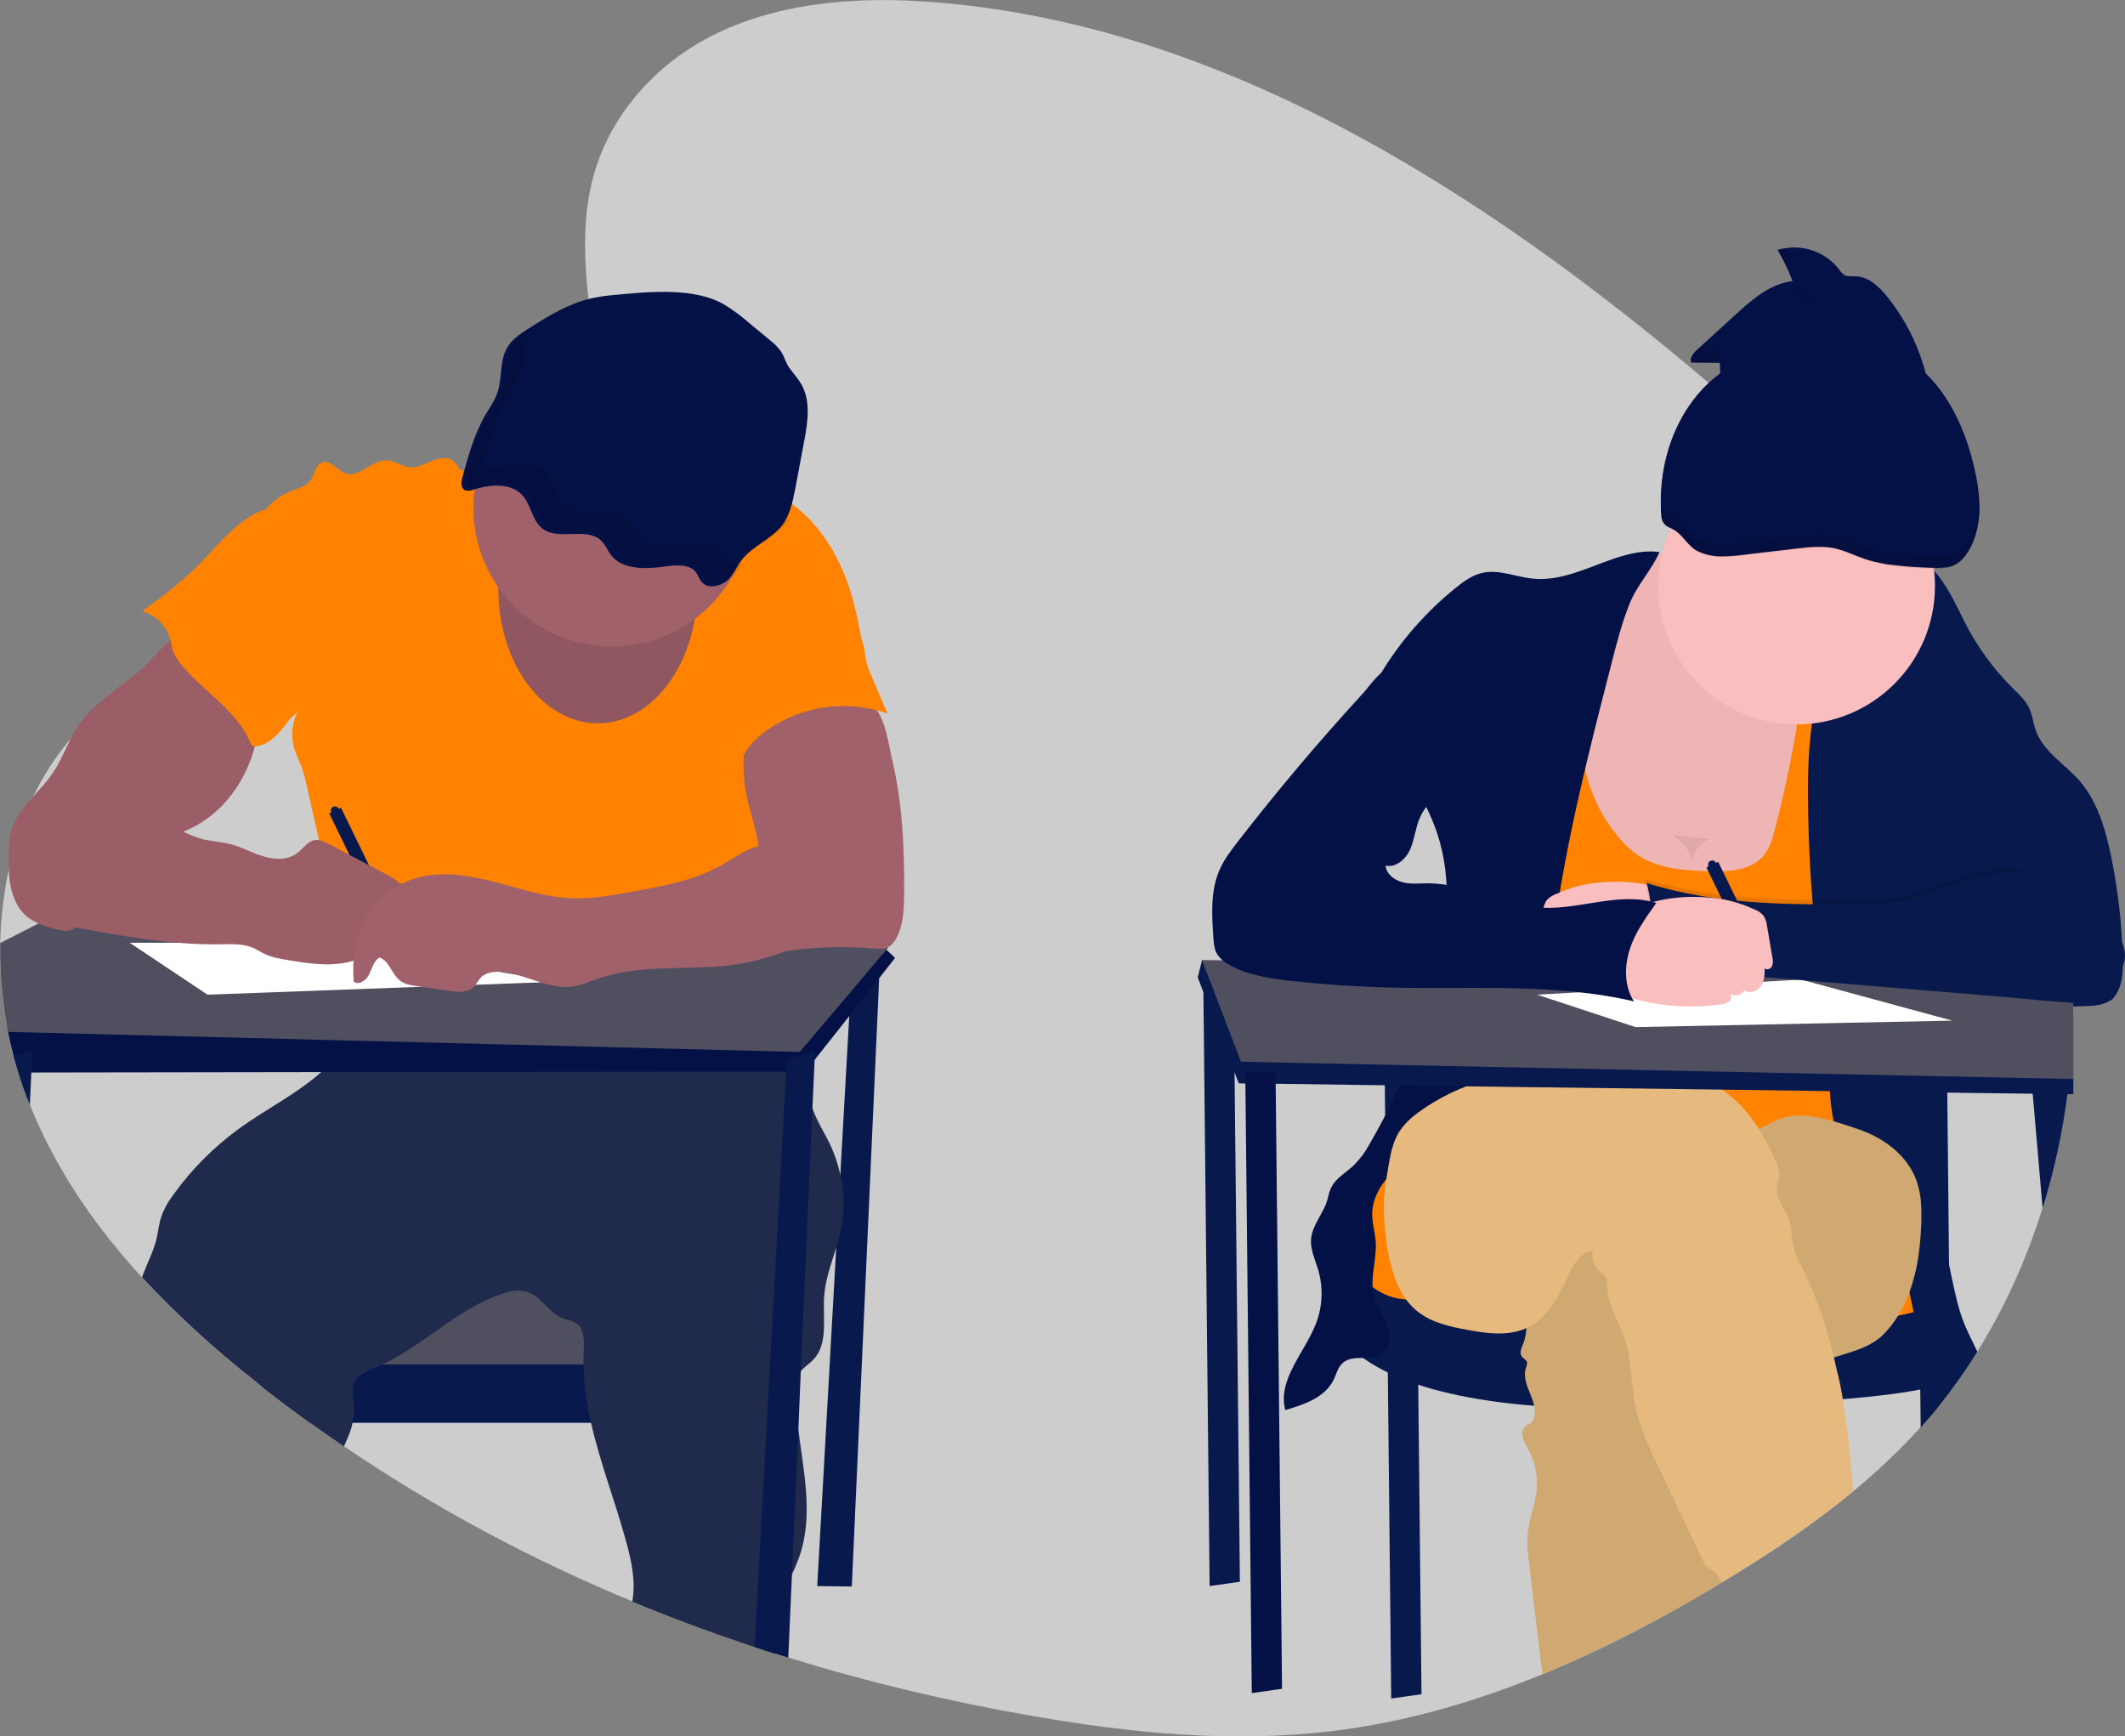 <?xml version="1.0" encoding="utf-8"?>
<!-- Generator: Adobe Illustrator 24.2.1, SVG Export Plug-In . SVG Version: 6.00 Build 0)  -->
<svg version="1.1" id="f7e01b52-fe13-4534-b7fc-d479bcd2a427"
	 xmlns="http://www.w3.org/2000/svg" xmlns:xlink="http://www.w3.org/1999/xlink" x="0px" y="0px" viewBox="0 0 982.9 803"
	 style="enable-background:new 0 0 982.9 803;" xml:space="preserve">
<rect x="0" y="0" width="982.9" height="803" fill="#808080" stroke="none"/>
<style type="text/css">
	.st0{opacity:0.8;fill:#E0E0E0;}
	.st1{fill:#08194D;}
	.st2{fill:#504F60;}
	.st3{fill:#1F2A4D;}
	.st4{fill:#FF8300;}
	.st5{fill:#041147;}
	.st6{fill:#A1616A;}
	.st7{opacity:0.1;enable-background:new    ;}
	.st8{opacity:4.000000e-02;enable-background:new    ;}
	.st9{fill:#FFFFFF;}
	.st10{opacity:0.1;}
	.st11{fill:#FBBEBE;}
	.st12{opacity:5.000000e-02;enable-background:new    ;}
	.st13{fill:#E6BA7E;}
	.st14{opacity:7.000000e-02;enable-background:new    ;}
</style>
<path class="st0" d="M959,465.5c0,0.6,0,1.2,0,1.8c-0.1,10.5-0.7,21-1.9,31.5c0,0.1,0,0.1,0,0.2c-0.1,0.9-0.2,1.7-0.3,2.6
	c-0.2,1.5-0.3,2.9-0.6,4.4c-2.3,17.9-6.2,35.6-11.5,52.8l0,0c-7.2,23.3-17.3,45.6-30.1,66.3c-3.9,6.3-8.1,12.5-12.6,18.4l0,0
	c-2.4,3.1-4.8,6.2-7.3,9.2c-1.8,2.1-3.6,4.2-5.4,6.2l-1.1,1.3c-9.6,10.6-20,20.4-31,29.5c-18,14.9-37.4,27.9-57.1,39.9
	c-1.1,0.7-2.2,1.4-3.4,2c-0.1,0.1-0.2,0.1-0.2,0.2c-26.8,16.2-54.5,30.8-83.1,42.5c-31.3,12.8-63.6,22.2-96.8,26.2
	c-46.2,5.7-93,1.1-138.9-6.9c-38.2-6.6-76-15.6-113-27l-6.1-1.9c-3.2-1-6.3-2-9.5-3.1c-19-6.3-37.9-13.3-56.5-21
	c-46.8-19.3-91.4-43.2-133.3-71.6c-5.3-3.6-10.6-7.3-15.8-11c-7.2-5.2-14.4-10.6-21.5-16.1l-4.4-3.4c-18.5-14.5-35.8-30.4-51.8-47.6
	c-21.5-23.4-39.9-49.8-52-80c-1.9-4.7-3.7-9.6-5.2-14.5l-0.2-0.5c-0.8-2.5-1.5-5-2.2-7.6c-1-3.7-1.9-7.5-2.6-11.3
	c-0.2-0.7-0.3-1.5-0.4-2.2C0.8,462-0.2,449,0.1,435.9c0.3-11.4,1.6-22.8,4-34l0,0c2.5-11.6,6.3-22.9,11.3-33.6l0,0
	c4.6-9.6,10.4-18.6,17.3-26.7l0,0c4.9-5.7,10.3-10.8,16.3-15.3c10.9-8.1,22.9-13.7,35.3-18.2l0,0c5.9-2.1,11.8-3.9,17.8-5.6
	c4.2-1.2,8.5-2.4,12.7-3.5l12.5-3.4c8-2.2,16-4.4,23.9-6.8c21.5-6.6,42.5-14.5,62-26.3c3.1-1.9,6.2-3.9,9.4-6.1
	c4-2.8,7.9-5.8,11.8-9.1l0,0c3.9-3.3,7.8-6.8,11.5-10.6c0.6-0.6,1.1-1.2,1.7-1.8c3-3.2,5.9-6.5,8.6-9.9c1.3-1.7,2.6-3.4,3.8-5.1
	c1.7-2.4,3.3-4.9,4.8-7.4l0,0c7.4-12.6,12-26.5,11.5-41.1c-0.1-2.4-0.3-4.8-0.6-7.2c-1.3-8.8-2.5-17.4-3.5-25.9
	c-3.9-34.9-2.2-66.5,23.9-96.2C328.6,5.2,379.7-2.3,426.2,0.6C560.6,9.1,683,85.8,790.5,177.2c9.3,7.9,18.5,15.9,27.6,24
	c2.3,2,4.6,4.1,6.9,6.2c17,15.3,33.7,31.2,49.3,48.2c1.3,1.4,2.5,2.8,3.8,4.2c0.8,0.9,1.5,1.7,2.3,2.6c4.9,5.5,9.6,11.1,14.2,16.9
	c12.3,15.3,23.1,31.7,32.3,49c14.2,27.1,23.8,56.4,28.4,86.7l0,0c1.7,11,2.9,22.1,3.4,33.2c0.2,3.3,0.3,6.5,0.3,9.8c0,1,0,2.1,0,3.1
	C959,462.5,959,464,959,465.5z"/>
<polygon class="st1" points="394,448.7 378,733.5 394,733.7 407,444.7 "/>
<rect x="137" y="593" class="st2" width="198" height="43"/>
<path class="st1" d="M348,631v27H143.4c-7.2-5.2-14.4-10.6-21.5-16.1V631H348z"/>
<path class="st3" d="M388.8,569.6c-0.6,2.6-1.3,5.2-2.1,7.7c-2.3,7.4-5,14.6-5.5,22.3c-0.7,10.1,2,21.9-5,29.2
	c-1.8,1.9-4.1,3.3-5.8,5.3c-0.2,0.3-0.5,0.7-0.7,1c-1.4,2.4-1.6,5.3-1.6,8c0,5.8,0.4,11.6,1.1,17.4c2.4,19.8,7,39.6,0.9,58.3
	c-1.1,3.2-2.4,6.4-3.9,9.5c-3,6.6-6.3,13.1-7.2,20.3c-0.7,5.3-0.5,10.8-0.5,16.2c-3.2-1-6.3-2-9.5-3.1c-19-6.3-37.9-13.3-56.5-21
	c0-0.3,0.1-0.5,0.1-0.8c1.4-8.9-0.5-18-2.9-26.7c-5-18.4-12.1-36.6-16.3-55.1c-1.7-7.2-2.8-14.6-3.3-22c-0.1-1.7-0.2-3.3-0.2-5
	c0-2.2,0-4.4,0.1-6.6c0.2-4.4,0.4-9.6-3.1-12.3c-1.9-1.5-4.5-1.7-6.7-2.6c-4.3-1.7-7.3-5.6-10.8-8.8c-3.3-3.2-8-4.6-12.6-3.7
	c-22.5,5.2-39,24.2-59.9,33.9c-0.8,0.4-1.6,0.7-2.4,1.1c-2.7,1-5.3,2.3-7.7,3.9c-1.7,1.2-2.9,2.9-3.4,4.8c-0.5,2.1-0.1,4.3,0.2,6.5
	c0.4,3.5,0.3,7.1-0.5,10.6c-0.3,1.4-0.6,2.7-1.1,4c-0.8,2.4-1.9,4.7-2.9,7c-5.3-3.6-10.6-7.3-15.8-11c-7.2-5.2-14.4-10.6-21.5-16.1
	l-4.3-3.5c-18.5-14.5-35.8-30.4-51.8-47.6c2.1-6,5.2-11.6,6.7-17.7c0.8-3.5,1.1-7.2,2.3-10.6c1.3-3.6,3.2-6.9,5.5-9.9
	c8.5-11.9,18.9-22.2,30.7-30.8c12.4-8.9,26.7-16,37.9-26.1c4.5-4,8.4-8.6,11.6-13.7c0.2-0.3,0.4-0.6,0.5-1c0.9-1.8,1.5-3.7,1.8-5.7
	c0.8-4.5,0.7-9.4,1.1-13.7c13.6,2.4,27.4,2.8,41.1,1.2c16-1.8,31.5-6.2,47.5-7.9c1.2-0.1,2.4-0.2,3.6-0.4c5.1-0.4,10.2-0.5,15.4-0.4
	c4.3,0,8.6,0.2,12.9,0.3l47.2,1.6c5.2,0.2,10.6,0.4,15.4,2.3c5.8,2.3,10.4,6.8,14.1,11.8c0.5,0.6,0.9,1.3,1.4,1.9
	c3.1,4.5,5.5,9.3,7.3,14.4c0.2,0.5,0.4,1,0.5,1.6c0.5,1.4,0.8,2.8,1.2,4.2c0.3,1.1,0.5,2.2,0.7,3.3c1.1,5.5,1.8,11.2,3.5,16.5
	c0.1,0.4,0.2,0.8,0.4,1.2c2.1,5.9,5.6,11.1,8.2,16.7c1.9,4.1,3.3,8.3,4.3,12.7C390.7,551.6,390.7,560.7,388.8,569.6z"/>
<path class="st4" d="M245.3,211.7c-4.2-3.4-10.3-0.9-15.3,1.3c-4.1,1.8-8.4,3.4-12.8,4.6c-0.9,0.3-1.9,0.4-2.8,0.3
	c-2-0.5-2.8-2.9-4.3-4.3c-2.6-2.5-6.8-1.9-10.2-0.5s-6.6,3.3-10.2,3c-3.8-0.3-7.1-3.1-11-3.2c-6.8-0.2-12.5,8.2-18.9,6
	c-3.9-1.4-7-6.5-10.9-5c-3,1.1-3.3,5.3-5.1,8c-2.1,3.2-6.3,4-9.8,5.5c-11.2,4.4-18.6,16.9-17.1,28.8c0.8,6.6,4,12.6,6.1,18.9
	c6.3,18.3,4.1,38.9,12,56.6c1-0.9,1.6-1.3,2.5-2.2c-2.5,5.2-3,11.1-1.4,16.6c0.8,2.8,2.2,5.4,3.2,8.1c1.1,3,1.9,6.1,2.6,9.3
	l8.7,38.4c3.4,15,6.8,30,7.4,45.4c0.4,10-0.4,20-2.3,29.8c15.8-2.6,30.2-9.6,46.1-9.5c5.9,0,11.7,1,17.5,1.8
	c16.9,2.4,34,3.5,51.1,3.5c2.7,0.2,5.3-0.2,7.8-1.1c2.2-0.9,4-2.6,6.1-3.8c4.1-2.4,9-3,13.7-3c21.4-0.4,42,7.4,63.2,10.2
	c8.4-17.6,8.9-38.7,2.5-57.1c-1.9-5.5-4.5-10.8-5.2-16.5c-0.3-3.5-0.4-7.1-0.2-10.6c0-9.1-1.7-18.1-4.8-26.6
	c-1.2-3.3-2.7-6.7-2.6-10.3s1.9-6.9,3.6-10c3.5-6.4,7-12.9,11.9-18.3c5-5.6,11.4-9.8,17.6-14l15.4-10.4
	c-2.1-13.3-4.8-27.4-10.5-39.6c-5.7-12.3-14.1-23.5-25.5-30.7c-3.9-2.3-7.9-4.3-12.1-6c-5.8-2.5-11.9-4.6-18.2-5
	c-7.2-0.4-14.3,1.5-21.4,2.7C289.4,226.3,263,225.8,245.3,211.7z"/>
<path class="st5" d="M414,443l-7.3,9.3l-13.8,17.5l-16,20.2l-4.5,5.6h-8.7L149,495.8L14.5,496h-6c-0.8-2.5-1.5-5-2.2-7.6
	c-1-3.7-1.9-7.5-2.6-11.3c-0.2-0.7-0.3-1.5-0.4-2.2L52,443l18.3-0.1l0,0l56.1-0.3l0,0l31.3-0.2h5.7h3.6l0,0l20.9-0.1l0,0l159.1-0.9
	l0,0h8.1l0,0h3.5h9.4l34.8-0.2l6.7-2.5l0.5,0.5L414,443z"/>
<path class="st2" d="M411,438l-0.8,1l-5.5,6.4l-11.2,13.3l-23.6,27.8l-208.8-5.3l-157.4-4c-0.2-0.7-0.3-1.5-0.4-2.2
	c-2.4-12.8-3.4-25.9-3.2-38.9l17.5-8.9l4-2.1l31.1-16L80,395l71.3,9.3l15.8,2l7.1,0.9l10.5,1.4l0.9,0.1L349.3,430l18.1,2.4l10.6,1.4
	l32.8,4.3L411,438z"/>
<path class="st1" d="M377,486l-0.2,3.9l-1,22.2l-5.4,122l-1.1,26.4l-3,67.8l-1.7,38.3l-6.1-1.9c-3.2-1-6.3-2-9.5-3.1l14.6-266
	l0.3-5.6l6.4-2L377,486z"/>
<path class="st1" d="M15,485.7L14.5,496l-0.7,15c-1.9-4.7-3.7-9.6-5.2-14.5L8.5,496c-0.8-2.5-1.5-5-2.2-7.6L15,485.7z"/>
<ellipse class="st6" cx="276.5" cy="272.5" rx="46" ry="62"/>
<ellipse class="st7" cx="276.5" cy="272.5" rx="46" ry="62"/>
<circle class="st6" cx="283" cy="235" r="64"/>
<path class="st5" d="M284.2,136.4c-3.9,0.3-7.8,0.9-11.6,1.8c-10.1,2.5-18.9,7.9-27.4,13.3c-3.8,2.4-7.8,4.9-10.1,8.5
	c-4.3,6.4-2.6,14.4-5,21.5c-1.2,3.6-3.5,6.9-5.5,10.2c-5.3,9.2-8.1,19.4-10.8,29.4c-0.6,2.1-0.7,4.9,1.5,5.7
	c1.3,0.3,2.7,0.1,3.9-0.4c7.2-2.4,16.3-3,21.6,1.8s4.9,13.3,11.2,17c7.2,4.2,18.6-0.9,25.2,4.1c2.8,2.1,3.8,5.6,6.1,8.2
	c5.4,6,15.7,5.7,24.3,4.5c4.9-0.7,11-1.2,14,2.3c1.4,1.6,1.8,3.9,3.5,5.4c3,2.7,8.5,1.3,11.4-1.4c2.9-2.8,4.3-6.5,6.8-9.6
	c4.8-6,13.1-9.3,18-15.2c4.1-5,5.3-11.3,6.5-17.3l4.2-22.4c1.7-9.1,3.2-19-1.9-27c-1.8-2.9-4.4-5.4-6-8.3c-1-2-1.6-4.1-2.9-6
	c-1.4-2-3.2-3.7-5.1-5.2l-9.9-8.2c-3.4-3-7-5.6-10.8-8C321.5,132.7,300.3,134.9,284.2,136.4z"/>
<path class="st6" d="M73.4,301.2c-2.4,2.5-4.6,5.2-7.1,7.6c-2.2,2-4.6,3.9-7,5.6c-3.9,2.9-7.8,6-11.5,9.1
	c-3.9,3.1-7.4,6.6-10.5,10.5c-5.3,7.2-7.9,16.1-12.9,23.5c-4.4,6.6-10.7,11.8-15.1,18.3c-2,2.7-3.4,5.8-4.3,9.1
	c-0.7,3.2-1,6.4-0.9,9.6C4,399.8,3.9,405.1,5,410.3s3.4,10.2,7.5,13.6c3.8,3.1,8.6,4.6,13.4,5.8c2.5,0.6,5.1,1.2,7.5,0.2
	c1.7-0.9,3.2-2.1,4.3-3.7l12.2-14c8.1-9.4,16.6-19,27.8-24.5c3.5-1.7,7.2-3,10.7-4.7c14.9-7.2,25.4-21.9,29.5-37.9
	c1-3.9,1.6-7.9,2.3-11.9l1.8-10.9c0.1-0.5,0.1-1.1,0-1.7c-0.3-0.6-0.7-1.1-1.3-1.5c-8.5-6.8-16.4-14.3-23.7-22.4
	c-1.7-1.9-3.4-4.5-5.4-6.2c-2.5-2-2.3-1.9-5.4,0C81.5,293.7,77.2,297.2,73.4,301.2z"/>
<path class="st1" d="M156.7,374.1c-0.4-1-1.5-1.4-2.5-1s-1.4,1.5-1,2.5c0,0,0,0.1,0.1,0.1l-1,0.5l29.8,61.1l5.4-2.6l-29.8-61.2
	L156.7,374.1z"/>
<path class="st8" d="M73.4,301.2c-2.4,2.5-4.6,5.2-7.1,7.6c-2.2,2-4.6,3.9-7,5.6c-3.9,2.9-7.8,6-11.5,9.1
	c-3.9,3.1-7.4,6.6-10.5,10.5c-5.3,7.2-7.9,16.1-12.9,23.5c-4.4,6.6-10.7,11.8-15.1,18.3c-2,2.7-3.4,5.8-4.3,9.1
	c-0.7,3.2-1,6.4-0.9,9.6C4,399.8,3.9,405.1,5,410.3s3.4,10.2,7.5,13.6c3.8,3.1,8.6,4.6,13.4,5.8c2.5,0.6,5.1,1.2,7.5,0.2
	c1.7-0.9,3.2-2.1,4.3-3.7l12.2-14c8.1-9.4,16.6-19,27.8-24.5c3.5-1.7,7.2-3,10.7-4.7c14.9-7.2,25.4-21.9,29.5-37.9
	c1-3.9,1.6-7.9,2.3-11.9l1.8-10.9c0.1-0.5,0.1-1.1,0-1.7c-0.3-0.6-0.7-1.1-1.3-1.5c-8.5-6.8-16.4-14.3-23.7-22.4
	c-1.7-1.9-3.4-4.5-5.4-6.2c-2.5-2-2.3-1.9-5.4,0C81.5,293.7,77.2,297.2,73.4,301.2z"/>
<path class="st6" d="M418.2,413.9c-0.1,6.4-0.3,13-3,18.8c-1.1,2.5-2.9,5-5.6,5.8c-1.6,0.4-3.3,0.4-4.9,0.2
	c-19.6-1.7-39.4-0.2-58.5,4.6c5.1-10.2,2.2-22.4,3.6-33.8c0.4-3.1,1.1-6.1,1.4-9.2c1-11-3.7-21.7-5.9-32.5c-1.9-9.4-1.9-19.1,0-28.5
	c0.4-2.4,1.2-4.7,2.5-6.9c1.5-2,3.4-3.7,5.6-4.9c8.1-4.6,17.7-5.1,26.8-4.5c6.1,0.4,18.4-0.2,23.5,3.6c5.6,4.1,7.4,18,8.9,24.4
	c2.3,9.8,3.8,19.8,4.6,29.9C418.1,391.9,418.3,402.9,418.2,413.9z"/>
<polygon class="st9" points="60,436 96,460 258,454 151,436 "/>
<path class="st4" d="M107.4,245.3c-5.9,5.2-10.9,11.4-16.5,16.9c-7.7,7.6-16.4,14.1-25.1,20.5c6.3,1.8,11.3,6.7,13,13.1
	c0.4,1.5,0.6,3,1,4.4c1,3.4,3.2,6.4,5.6,9c10.1,11.4,24.3,19.9,30.3,34c0.2,0.7,0.6,1.3,1.2,1.7c0.5,0.2,1,0.3,1.6,0.2
	c5.4-0.6,9.6-4.9,13-9.2c7.2-9,13.4-18.9,17-29.9s4.1-23.1,0.2-34c-1.9-5.4-4.9-10.4-7.9-15.3c-2.6-4.3-5.2-8.6-7.8-12.9
	c-1.4-2.3-3.1-6.9-5.7-8C121.6,233.4,111.1,241.7,107.4,245.3z"/>
<path class="st4" d="M402,310l8.5,20c-18.8-6.6-39.6-3.7-55.9,7.8c-4.8,3.5-9.3,7.8-11.5,13.4c-2.2,0.4-4.5-0.5-5.8-2.3
	s-2-3.9-2.1-6.1c-0.8-7.7,2.1-15.2,5-22.4c1.3-3.4,2.7-6.8,5.1-9.5s5.5-4.5,8.7-6.2c10.1-5.6,20.6-10.2,31.5-13.9
	c4.6-1.5,9.4-1.5,12,2.8C400.5,298.6,399.7,304.5,402,310z"/>
<path class="st6" d="M60.2,370c2.1,1.7,4,3.7,6.2,5.3c2.3,1.6,4.8,3,7.4,4.1l9.9,4.7c3.1,1.6,6.3,2.9,9.6,3.9
	c4.2,1.1,8.6,1.2,12.9,2.3c5.4,1.3,10.2,4.1,15.5,5.7s11.4,1.9,15.8-1.5c2.8-2.1,4.8-5.5,8.2-6c2.2-0.3,4.3,0.8,6.3,1.8l25.7,13.5
	c3.5,1.8,7.1,3.8,8.9,7.3s0.6,8.7-3.2,9.6c-1.3,0.2-2.7,0.2-4,0.2c-1.3,0.2-2.8,0.9-2.9,2.3c0,0.8,0.2,1.6,0.6,2.4
	c1.1,2.6,1.5,5.8,0.1,8.4s-4.6,4.1-7.3,3c0.5,3.9-3.8,6.6-7.5,7.6c-9.5,2.6-19.5,1-29.2-0.6c-3.8-0.6-7.7-1.3-11.1-3
	c-1.7-0.8-3.2-1.9-4.9-2.6c-4.6-2-9.9-1.8-14.9-1.7c-23.3,0.4-46.4-3.9-69.3-8.2c-4.2-0.8-8.6-1.6-12.2-4c-7-4.6-9.6-13.9-8.4-22.2
	s5.3-15.8,9.5-23.1l5.4-9.4c0.7-1.4,1.7-2.7,2.9-3.8C37.8,360,53.4,364.6,60.2,370z"/>
<path class="st8" d="M60.2,370c2.1,1.7,4,3.7,6.2,5.3c2.3,1.6,4.8,3,7.4,4.1l9.9,4.7c3.1,1.6,6.3,2.9,9.6,3.9
	c4.2,1.1,8.6,1.2,12.9,2.3c5.4,1.3,10.2,4.1,15.5,5.7s11.4,1.9,15.8-1.5c2.8-2.1,4.8-5.5,8.2-6c2.2-0.3,4.3,0.8,6.3,1.8l25.7,13.5
	c3.5,1.8,7.1,3.8,8.9,7.3s0.6,8.7-3.2,9.6c-1.3,0.2-2.7,0.2-4,0.2c-1.3,0.2-2.8,0.9-2.9,2.3c0,0.8,0.2,1.6,0.6,2.4
	c1.1,2.6,1.5,5.8,0.1,8.4s-4.6,4.1-7.3,3c0.5,3.9-3.8,6.6-7.5,7.6c-9.5,2.6-19.5,1-29.2-0.6c-3.8-0.6-7.7-1.3-11.1-3
	c-1.7-0.8-3.2-1.9-4.9-2.6c-4.6-2-9.9-1.8-14.9-1.7c-23.3,0.4-46.4-3.9-69.3-8.2c-4.2-0.8-8.6-1.6-12.2-4c-7-4.6-9.6-13.9-8.4-22.2
	s5.3-15.8,9.5-23.1l5.4-9.4c0.7-1.4,1.7-2.7,2.9-3.8C37.8,360,53.4,364.6,60.2,370z"/>
<path class="st6" d="M365.5,387.3c-5.2,2.5-11.2,2.7-16.6,4.6s-10.1,5.3-15,8.1c-13,7.3-28,10-42.7,12.6c-8.9,1.6-18,3.2-27,2.8
	c-12.2-0.5-23.9-4.6-35.7-7.6s-24.4-5.1-36.1-1.7c-12.4,3.8-22.2,13.2-26.5,25.4c-2.5,7.2-2.8,14.9-2.3,22.5
	c2.5,1.8,5.9-0.7,7.2-3.5s2.1-6.1,4.7-7.7c4.5,1.5,5.6,7.5,9.3,10.5c2.3,1.9,5.4,2.4,8.4,2.8l15.2,2.2c3.7,0.5,7.9,0.9,10.6-1.7
	c1.3-1.2,2-3,3.2-4.3c2.4-2.7,6.5-3.1,10.1-2.8c11.2,1.1,21.8,8.4,32.9,6.7c3.8-0.6,7.4-2.2,11.1-3.5c21.7-7.7,45.8-3,68.4-7.4
	c8.6-1.7,16.9-4.6,25.1-7.8c4.5-1.7,9-3.5,12.8-6.3c7.3-5.6,11.2-14.6,10.4-23.8c-0.8-6.9-4.3-13.2-9.6-17.6
	c-1.8-1.5-4.1-4.4-6.2-5.3C372.8,382.6,368.9,385.7,365.5,387.3z"/>
<g class="st10">
	<path d="M336.2,259.5c-1.7-1.5-2.1-3.7-3.5-5.4c-3-3.5-9.1-3-14-2.3c-8.6,1.2-19,1.5-24.3-4.5c-2.3-2.6-3.3-6-6.1-8.1
		c-6.6-5-17.9,0.1-25.2-4.1c-6.3-3.7-5.9-12.2-11.2-17s-14.4-4.1-21.6-1.8c-1.2,0.6-2.6,0.7-3.9,0.4c-2.3-0.8-2.1-3.6-1.5-5.7
		c2.7-10.1,5.5-20.2,10.8-29.4c1.9-3.4,4.2-6.6,5.5-10.2c2.2-6.3,1.1-13.5,3.9-19.5c-3.1,2-6,4.2-7.9,7c-4.3,6.4-2.6,14.4-5,21.5
		c-1.2,3.6-3.5,6.9-5.5,10.2c-5.3,9.2-8.1,19.4-10.8,29.4c-0.6,2.1-0.7,4.9,1.5,5.7c1.3,0.3,2.7,0.1,3.9-0.4
		c7.2-2.4,16.3-3,21.6,1.8s4.9,13.3,11.2,17c7.3,4.2,18.6-0.9,25.1,4.1c2.8,2.1,3.8,5.6,6.2,8.2c5.4,6,15.7,5.7,24.3,4.5
		c4.9-0.7,11-1.2,14,2.3c1.4,1.6,1.9,3.9,3.5,5.4c3,2.7,8.5,1.3,11.4-1.4c1.9-2,3.5-4.2,4.8-6.5
		C340.8,261.3,338.1,261.2,336.2,259.5z"/>
	<path d="M354.5,248.5c-0.6,0.8-1.2,1.7-1.8,2.6c3.8-2.7,7.9-5.3,10.8-8.8c0.7-0.9,1.4-1.9,2-2.9
		C361.5,242.3,357.3,244.9,354.5,248.5z"/>
</g>
<polygon class="st1" points="556.5,446.5 559.5,733.5 573.5,731.5 570.5,446.5 "/>
<polygon class="st1" points="640.5,498.5 643.5,785.5 657.5,783.5 654.5,498.5 "/>
<path class="st1" d="M902,643.5L902,643.5V638v-3.3l-0.5-50.5l-0.8-78.9l-0.1-6.8h-14l0.1,6.6l0.4,42.3l0.2,18.3l0,0l0.2,14.8
	l0.3,25.6l0.2,15.1l0,0v1.6l0.2,19.9l0.2,17.5l1.1-1.3c1.8-2,3.6-4.1,5.4-6.2L902,643.5z"/>
<polygon class="st4" points="625,545 617,557 625,611.5 693,630.1 803,630.1 869,634.1 900.4,612.6 895,575.6 871,545 "/>
<path class="st1" d="M617,557l-4,33.2c0,0-21,65.1,148,61.1S901,634,901,634l-1-38.5c0,0,5.9,18.2-80,15.8s-166-10.5-166-10.5
	S624,606.2,617,557z"/>
<path class="st11" d="M757.8,259.2c-9.6,4.4-16.9,12.9-21.8,22.3s-7.6,19.7-10.3,30c-2.9,10.8-5.7,21.7-7.2,32.8
	c-2.6,19.7-0.7,40.5,8.4,58.2s25.8,32,45.4,35.4c7.6,1.3,15.3,1.1,23,0.3c13.8-1.5,27.4-4.5,40.6-9c13.8-4.6,28.1-11.8,34.2-25
	c3.5-7.6,3.8-16.4,3.7-24.8c-0.5-22.9-3.9-45.7-10.3-67.8c-1.8-6.4-4-12.9-7.9-18.2s-9.3-9.3-14.8-13
	C817.3,264.6,786.5,246.2,757.8,259.2z"/>
<path class="st12" d="M757.8,259.2c-9.6,4.4-16.9,12.9-21.8,22.3s-7.6,19.7-10.3,30c-2.9,10.8-5.7,21.7-7.2,32.8
	c-2.6,19.7-0.7,40.5,8.4,58.2s25.8,32,45.4,35.4c7.6,1.3,15.3,1.1,23,0.3c13.8-1.5,27.4-4.5,40.6-9c13.8-4.6,28.1-11.8,34.2-25
	c3.5-7.6,3.8-16.4,3.7-24.8c-0.5-22.9-3.9-45.7-10.3-67.8c-1.8-6.4-4-12.9-7.9-18.2s-9.3-9.3-14.8-13
	C817.3,264.6,786.5,246.2,757.8,259.2z"/>
<path class="st4" d="M747,385.1c2.8,3.8,6.2,7.2,10,10c9.5,6.6,21.7,7.5,33.3,7.8c9.3,0.3,19.9-0.2,25.7-7.5
	c2.6-3.3,3.8-7.4,4.9-11.5c6.5-24.9,11.2-50.2,13.9-75.8l26.5,0.1c11.5,49.1,10.5,100.1,9.5,150.5l-1.5,73.5l-17.1-1.8
	c-40.5-4.3-81.1-8.6-121.8-9.3c-23.9-0.4-47.7,0.3-71.5,2.4L696.1,413c4.8-14.4,9.7-28.9,10.8-44c1.6-21.9-4.5-45,4-65.2
	c0.7-1.6,1.5-3.3,3.1-4.2s3.5-0.6,5.3-0.4c3.4,0.5,13.6,0,16.1,2.1c3.6,3.1,1.2,3.6,0,8.6c-2.3,9-4.4,17.3-4.4,26.7
	C730.9,353.7,736.2,371.7,747,385.1z"/>
<path class="st1" d="M902,643.5L902,643.5c4.5-5.9,8.7-12,12.6-18.4c-2-4.3-4.2-8.5-6-12.8c-2.7-6.7-4.2-13.8-5.7-20.8
	c-0.5-2.4-1-4.8-1.5-7.2c-5.6-26.1-10.9-52.6-12-79.1c-0.1-2.2-0.2-4.4-0.2-6.6c0-0.3,0-0.6,0-1c0-2.4,0-4.8,0-7.2
	c0.1-6,0.5-12,1.2-18.1c0.1-1.2,0.3-2.4,0.4-3.5c0-0.3,0.1-0.5,0.1-0.8l68-2.5l0,0l5.7-0.2c3.9-0.1,8.1-0.4,11.3-2.6
	c5.4-3.7,6.1-11.4,6-18c-0.3-16.7-2.2-33.2-5.6-49.5c-2.6-12.3-6.3-24.8-14.5-34.2c-6.8-7.7-16.6-13.4-20.1-23
	c-1.3-3.6-1.6-7.5-3.3-10.9s-4.5-5.9-7.2-8.6c-9.3-9.2-17.1-20-22.9-31.7c-4-8.2-8.4-17.2-13.7-22.8c-0.3-0.3-0.5-0.6-0.8-0.8
	c-4.5-4.5-9.7-6.4-15.8-3.4c-1.1,0.6-2.1,1.2-3.1,1.9l0,0c-2.2,1.7-4.2,3.6-5.9,5.6c-6.2,7.1-11.6,14.8-16.1,23
	c-3.2,5.8-6,11.8-8.2,18c-1.8,4.9-3.3,9.9-4.5,15c-0.9,3.8-1.5,7.6-2.1,11.4c-2,14.4-2,29-1.7,43.5c0.3,13.4,0.9,26.8,2.1,40.1
	c0.3,3.2,0.6,6.4,1,9.6c0.7,6.4,1.6,12.7,2.7,19c0.4,2.4,0.9,4.8,1.4,7.2c0.1,0.6,0.2,1.3,0.4,1.9l0.1,0.3
	c1.3,5.6,2.3,11.2,3.1,16.9c0.1,0.7,0.1,1.4,0.2,2.1c0.2,3.3,0.1,6.5-0.1,9.8c-0.2,3.9-0.6,7.7-0.8,11.6c0,0.7,0,1.3-0.1,2
	c0,2,0,3.9,0,5.8c0.2,4.7,0.8,9.3,1.7,13.9c1.7,8.5,4.6,16.8,8.7,24.4c0.4,0.7,0.8,1.4,1.2,2.1c5.1,9.1,11.5,17.4,16.2,26.6
	c4,8.3,7.1,17.1,9,26.2c0.7,3,1.3,6,1.9,9c0.9,4.8,1.8,9.6,2.6,14.5c0.1,0.5,0.2,1,0.3,1.4c1.1,6.4,2.3,12.8,3.8,19.1
	c0.9,3.7,1.9,7.2,3.1,10.8L902,643.5z"/>
<path class="st13" d="M888.7,564.7c0,0.9-0.1,1.8-0.1,2.7c-0.2,4.4-0.6,8.8-1.2,13.1c-0.8,5.9-2.3,11.8-4.3,17.4
	c-1.4,3.7-3.1,7.3-5.2,10.6c-1.8,3-4,5.8-6.4,8.3c-6,6.2-14.6,8.2-23,10.9c-3.8,1.1-7.6,2.6-11.1,4.5c-0.6,0.3-1.2,0.7-1.8,1.1
	l-10.5,6.9c-3.3,2.2-6.6,4.4-8.8,7.6c-0.4,0.5-0.7,1.1-1,1.7c-1.4,2.9-2.5,6-3.1,9.2c-5.4,22.7-10.9,45.3-14.6,68.3
	c-0.2,1.5-0.5,3-0.8,4.6l-0.1,0.5c0-0.1-0.1-0.2-0.2-0.3c-26.8,16.2-54.5,30.8-83.1,42.5l-6.2-52c-0.6-4.2-0.9-8.5-0.6-12.8
	c0.6-6.7,3.3-13.1,4.1-19.8c0.7-6.6-0.5-13.2-3.6-19.1c-1.2-2.3-2.7-4.5-2.9-7.1s1.2-4.9,3.8-5.1c2-2.2,2.2-5.2,1.6-8.2
	c-0.3-1.6-0.8-3.1-1.4-4.6c-1.7-4.2-3.8-8.7-2.4-13c0.4-0.8,0.6-1.6,0.5-2.5c0-0.1,0-0.1,0-0.2c-0.3-1.1-1.7-1.6-2.4-2.6
	c-1.3-1.8,0-4.2,0.8-6.2c0.8-2.2,1.2-4.5,1.3-6.8c0.1-1.3,0.2-2.6,0.3-3.9c0.2-1.7,0.5-3.4,0.9-5.1c2.4-9.6,8.3-17.9,16.4-23.5
	c3.9-2.6,8.2-4.5,12.2-7c4.1-2.7,7.9-5.7,11.6-9c8.8-7.3,18-14.2,27.5-20.7c10.2-7,20.8-13.4,31.7-19.3c2.3-1.3,4.7-2.5,7-3.7
	c2.5-1.3,5.1-2.6,7.7-3.8c8.2-3.9,17.6-2.5,26.7,0.2c3.8,1.1,7.6,2.4,11.2,3.6c3.6,1.2,7,2.7,10.2,4.6c8.1,4.7,14.7,11.7,17.5,20.6
	c0,0.1,0,0.1,0,0.2C888.7,552.9,888.8,558.9,888.7,564.7z"/>
<path class="st7" d="M888.7,564.7c0,0.9-0.1,1.8-0.1,2.7c-0.2,4.4-0.6,8.8-1.2,13.1c-0.8,5.9-2.3,11.8-4.3,17.4
	c-1.4,3.7-3.1,7.3-5.2,10.6c-1.8,3-4,5.8-6.4,8.3c-6,6.2-14.6,8.2-23,10.9c-3.8,1.1-7.6,2.6-11.1,4.5c-0.6,0.3-1.2,0.7-1.8,1.1
	l-10.5,6.9c-3.3,2.2-6.6,4.4-8.8,7.6c-0.4,0.5-0.7,1.1-1,1.7c-1.4,2.9-2.5,6-3.1,9.2c-5.4,22.7-10.9,45.3-14.6,68.3
	c-0.2,1.5-0.5,3-0.8,4.6l-0.1,0.5c0-0.1-0.1-0.2-0.2-0.3c-26.8,16.2-54.5,30.8-83.1,42.5l-6.2-52c-0.6-4.2-0.9-8.5-0.6-12.8
	c0.6-6.7,3.3-13.1,4.1-19.8c0.7-6.6-0.5-13.2-3.6-19.1c-1.2-2.3-2.7-4.5-2.9-7.1s1.2-4.9,3.8-5.1c2-2.2,2.2-5.2,1.6-8.2
	c-0.3-1.6-0.8-3.1-1.4-4.6c-1.7-4.2-3.8-8.7-2.4-13c0.4-0.8,0.6-1.6,0.5-2.5c0-0.1,0-0.1,0-0.2c-0.3-1.1-1.7-1.6-2.4-2.6
	c-1.3-1.8,0-4.2,0.8-6.2c0.8-2.2,1.2-4.5,1.3-6.8c0.1-1.3,0.2-2.6,0.3-3.9c0.2-1.7,0.5-3.4,0.9-5.1c2.4-9.6,8.3-17.9,16.4-23.5
	c3.9-2.6,8.2-4.5,12.2-7c4.1-2.7,7.9-5.7,11.6-9c8.8-7.3,18-14.2,27.5-20.7c10.2-7,20.8-13.4,31.7-19.3c2.3-1.3,4.7-2.5,7-3.7
	c2.5-1.3,5.1-2.6,7.7-3.8c8.2-3.9,17.6-2.5,26.7,0.2c3.8,1.1,7.6,2.4,11.2,3.6c3.6,1.2,7,2.7,10.2,4.6c8.1,4.7,14.7,11.7,17.5,20.6
	c0,0.1,0,0.1,0,0.2C888.7,552.9,888.8,558.9,888.7,564.7z"/>
<path class="st1" d="M793.7,399.1c-0.4-1-1.5-1.4-2.5-1s-1.4,1.5-1,2.5c0,0,0,0.1,0.1,0.1l-1,0.5l29.8,61.1l5.4-2.6l-29.8-61.2
	L793.7,399.1z"/>
<circle class="st11" cx="831" cy="271" r="64"/>
<path class="st5" d="M915.5,231.4c-0.3-5.1-1.1-10.1-2.3-15.1c-3.8-16.2-10.6-32.1-22.5-43.7c-0.7-2.8-1.6-5.6-2.6-8.4
	c0-0.1,0-0.1-0.1-0.2c-3.5-9.7-8.6-18.7-15.1-26.8c-3.8-4.7-8.6-9.3-14.6-9.4c-1.7-0.1-3.5,0.2-5-0.5c-1.1-0.7-2.1-1.7-2.8-2.9
	c-6-7.6-15.8-11.3-25.4-9.5l-0.6,0.1c-0.3,0.1-0.7,0.1-1,0.2s-0.8,0.2-1.3,0.4c0.5,0.8,0.9,1.5,1.3,2.3c1.2,2.1,2.3,4.3,3.3,6.5
	c0.8,1.8,1.6,3.7,2.3,5.6c-10.2,1.2-18.6,8.4-26.2,15.4L785,161.7l-0.1,0.1l-0.5,0.5c-0.1,0.1-0.3,0.3-0.4,0.4l-0.1,0.1
	c-0.2,0.2-0.3,0.3-0.4,0.5c-0.2,0.3-0.5,0.6-0.7,1c-0.1,0.2-0.2,0.3-0.3,0.5l-0.1,0.1c-0.1,0.1-0.1,0.3-0.2,0.4c0,0,0,0,0,0.1
	s-0.1,0.2-0.1,0.2c-0.2,0.7-0.1,1.5,0.2,2.1l11.8,0.1h1.4c0.1,1.6,0.1,3.2,0.2,4.8c-1.9,1.4-3.7,2.9-5.4,4.5
	c-1.9,1.7-3.6,3.6-5.3,5.6c-10.7,12.9-16.2,29.5-16.8,46.3c0,0.5,0,1,0,1.5c0,1.5,0,3.1,0,4.6c0,1,0.1,2,0.2,3c0,1.3,0.3,2.6,1,3.7
	c0.1,0.1,0.2,0.2,0.3,0.4c0.6,0.7,1.3,1.2,2.1,1.6l0.9,0.4l0,0c0.4,0.2,0.8,0.4,1.2,0.6c3.8,2.1,6,6.2,9.4,8.9
	c0.2,0.1,0.4,0.3,0.6,0.4l0.5,0.3l0.3,0.2l0.4,0.2c0.2,0.2,0.5,0.3,0.8,0.4l0,0l0,0l0.5,0.2h0.1l0,0c0.4,0.2,0.8,0.4,1.2,0.5
	l0.6,0.2l0.2,0.1c0.2,0,0.3,0.1,0.5,0.1c0.3,0.1,0.7,0.2,1,0.3l1,0.2c0.4,0.1,0.8,0.1,1.2,0.2l0.6,0.1l0.6,0.1
	c1,0.1,1.9,0.1,2.9,0.1l0,0c3,0,6.1-0.2,9.1-0.6l25.5-3c5.8-0.7,11.7-1.3,17.4-0.2c4.8,1,9.3,3.3,14,4.9c1.1,0.4,2.1,0.7,3.2,1
	c0.4,0.1,0.8,0.2,1.2,0.3l0.5,0.1l1.3,0.3c0.5,0.1,0.9,0.2,1.4,0.3c0.7,0.1,1.3,0.3,1.9,0.4c0.4,0.1,0.9,0.2,1.3,0.2h0.1l1.3,0.2
	h0.3l0,0l1,0.1c0.5,0.1,0.9,0.1,1.4,0.2c1,0.1,2,0.2,3.1,0.3c1.7,0.2,3.3,0.3,5,0.4l1.7,0.1l1.7,0.1l5,0.2h0.2h0.7
	c2.1,0.1,4.2,0,6.2-0.3c0.4-0.1,0.7-0.1,1.1-0.2s0.6-0.2,1-0.3c3.8-1.4,6.5-4.8,8.4-8.3c0.4-0.8,0.8-1.5,1.1-2.3s0.7-1.5,0.9-2.3
	c0.3-1,0.7-2,0.9-3c0.1-0.3,0.2-0.5,0.2-0.8s0.2-0.8,0.3-1.2c0.2-1.1,0.4-2.3,0.6-3.5c0-0.4,0.1-0.8,0.1-1.1c0.1-1,0.2-1.9,0.2-2.9
	c0-0.7,0-1.5,0-2.2C915.5,233.5,915.5,232.4,915.5,231.4z M889.8,171.7c-0.8-0.8-1.6-1.5-2.5-2.2
	C888.3,170.1,889.1,170.9,889.8,171.7L889.8,171.7z"/>
<path class="st5" d="M708.2,267.5c-7.5-0.9-15-4.2-22.4-2.6c-4.7,1-8.7,3.9-12.4,6.9c-13.8,11.1-25.6,24.6-34.8,39.8
	c-1.6,2.3-2.6,4.8-3.2,7.5c-0.5,3.1,0.4,6.3,1.4,9.3c6.8,20.2,21.5,37.1,28.1,57.4c7,21.3,4.6,44.6-0.6,66.5
	c-6.4,27-16.8,52.8-30.8,76.7c-1.9,3.6-4.3,6.8-7.1,9.7c-3.6,3.5-8.5,6-10.7,10.6c-1,2-1.3,4.3-2,6.4c-2,6-6.8,11.1-7.3,17.5
	c-0.3,4.8,1.9,9.4,3.3,14c2.3,7.9,2.1,16.3-0.7,24.1c-5.1,13.9-18.3,26.5-14.5,40.8c8.6-2.5,18.1-5.7,22.2-13.7
	c1.4-2.8,2.1-6.2,4.5-8.2c4.8-4.1,13-0.4,18.1-4.2c3.9-2.9,4-8.7,2.3-13.2s-4.7-8.5-6-13.1c-2.3-8.3,1.4-17.2,0.7-25.8
	c-0.3-4-1.5-7.8-1.6-11.8c-0.2-7.7,4.1-15,9.8-20.2s12.7-8.7,19.6-12.2l26.2-13c9.5-4.7,19.9-10.4,23-20.5c1.2-3.8,1.2-7.8,1.2-11.8
	c0.9-60.5,16-119.8,31.1-178.4c2.3-9.1,4.7-18.2,8.2-26.9s10.3-15.7,13.8-23.8C747.5,252.7,729.1,270.1,708.2,267.5z"/>
<path class="st13" d="M852.4,647.1c2.3,14,3.7,28.3,4.8,42.5c-18,14.9-37.4,27.9-57.1,39.9c-1.1,0.7-2.2,1.4-3.4,2l-0.1,0.5
	c0-0.1-0.1-0.2-0.2-0.3c-1.5-3.3-4.2-5.9-7.5-7.4c-7.4-15.5-14.8-31-22.1-46.5c-4-8.4-8-16.8-10-25.8c0-0.2-0.1-0.4-0.1-0.6
	c-1.5-7-1.9-14.3-2.9-21.4c-0.5-4.1-1.4-8.1-2.7-11.9c-1.2-3.5-2.8-6.8-4.3-10.2c-1.8-4.2-3.3-8.4-3.4-12.9c0-1.4,0.1-3-0.6-4.2
	c-0.7-1-1.7-1.9-2.7-2.6c-2.7-2.4-4-6-3.4-9.5c-6,0.3-9.4,6.8-11.8,12.2c-2.2,5.3-5.1,10.4-8.6,15c-2.5,3.3-5.8,6-9.5,7.9
	c-0.3,0.2-0.7,0.3-1,0.5c-8.3,3.7-18.1,2.4-27.2,0.7c-7.9-1.5-16.1-3.2-22.5-8.2l-0.7-0.5c-1.9-1.6-3.6-3.4-5-5.3
	c-5.3-7.3-7.7-16.9-9-26c-0.1-0.9-0.2-1.7-0.3-2.6c-0.9-6.5-1.2-13-0.8-19.5c0.1-1.6,0.3-3.2,0.5-4.8c0.1-1,0.3-2.1,0.5-3.1v-0.1
	c0.3-1.7,0.5-3.3,0.8-5c1-5.7,2-11.5,5-16.4c2-3,4.5-5.7,7.4-7.9c1.1-0.8,2.2-1.7,3.3-2.4c1.8-1.3,3.7-2.5,5.6-3.6
	c4.8-2.9,9.8-5.3,15-7.3c1.2-0.5,2.5-0.9,3.8-1.4c4.9-1.7,10.2-2.2,15.3-1.2c4.5,0.7,9.1,0.9,13.7,0.8c11.7-0.2,23.5-2.5,35.2-3.9
	c16.3-2,33.7-2.2,47.9,6c0.7,0.4,1.3,0.8,2,1.2c7,4.6,12.6,11,17.2,18.2c1,1.5,1.9,3.1,2.7,4.6c2,3.6,3.8,7.3,5.4,11.1
	c0.9,1.9,1.5,3.9,1.5,6c0,0.4-0.1,0.8-0.2,1.2c-0.3,1.4-0.8,2.8-1,4.2c-0.6,5.5,4,10,5.7,15.2c1.1,3.4,1,7,1.6,10.6
	c0.9,5,3.4,9.5,5.6,14c3.5,7.2,6.5,14.7,8.9,22.4c1.7,5.3,3.2,10.7,4.5,16.2c0.4,1.8,0.8,3.5,1.2,5.3
	C850.7,637.6,851.6,642.4,852.4,647.1z"/>
<polygon class="st1" points="959,499 959,506 957.7,506 956.2,506 940.2,505.8 900.5,505.3 889.4,505.1 886.5,505.1 869.9,504.9 
	846.3,504.6 796.4,503.9 709.8,502.8 678.6,502.4 666.1,502.2 654.5,502.1 647.3,502 640.5,501.9 590,501.2 576,501.1 573,501 
	571,495.9 556.6,458.8 554,452 556,444 565,450 570.5,450.7 661.7,462.1 678.8,464.2 715.2,468.7 750.7,473.1 764.7,474.9 
	847.1,485.1 870.2,488 889.3,490.4 957.1,498.8 "/>
<polygon class="st2" points="556,444 574,491 959,499 959,448 "/>
<polygon class="st5" points="576,496 579,783 593,781 590,496 "/>
<path class="st1" d="M957.7,506h-1.4c-2.3,17.9-6.2,35.6-11.5,52.8l-4.6-53l-0.2-2.3l16.8-1.9l0.6-0.1L957.7,506z"/>
<polygon class="st9" points="903,472 756.5,475 711,460 833,453 "/>
<path class="st11" d="M719.2,413.7c-1.6,0.6-2.9,1.6-4,2.9c-0.8,1.4-1.3,2.9-1.5,4.5l-2.5,14.7c-0.4,1.3-0.3,2.8,0.2,4.1
	c0.6,1.2,2.5,1.9,3.4,0.9c-0.1,2.9,0.1,5.9,1.8,8.3s5.2,3.6,7.5,1.9c1.4,2.3,4.4,3,6.7,1.6c0.2-0.1,0.4-0.3,0.6-0.5
	c-1.4,0.5-1.5,2.6-0.5,3.8c1.1,1,2.6,1.6,4.1,1.6c17.6,2.5,35.5,0.2,51.9-6.5c1.5-0.6-2.5-19.8-2.9-21.7c-1-4.6-1.5-10.2-5.4-13.3
	c-9.3-7.4-25.8-8.9-37.2-8C733.8,408.4,726.2,410.4,719.2,413.7z"/>
<path class="st7" d="M868.3,415.9c-36.2,0.7-73.1,1.3-107.6-9.5c3.3,12.8,3.1,26.2-0.7,38.9l169.1,14c7.2,0.6,36.9,4,43.9,2.3
	s-58.7-23.3-56-30c7.3-18.4,31.7-29.2,14.1-29.9C908.9,400.7,890.6,415.5,868.3,415.9z"/>
<path class="st1" d="M869.3,417.9c-36.2,0.7-73.1,1.3-107.6-9.5c3.3,12.8,3.1,26.2-0.7,38.9l169.1,14c7.2,0.6,36.9,4,43.9,2.3
	s5.3-10.3,8-17c7.3-18.4-32.3-42.2-49.9-42.9C909.9,402.7,891.6,417.5,869.3,417.9z"/>
<path class="st11" d="M811.8,420.7c1.6,0.6,2.9,1.6,4,2.9c0.8,1.4,1.3,2.9,1.5,4.5l2.5,14.7c0.4,1.3,0.3,2.8-0.2,4.1
	c-0.6,1.2-2.5,1.9-3.4,0.9c0.1,2.9-0.1,5.9-1.8,8.3s-5.2,3.6-7.5,1.9c-1.4,2.3-4.4,3-6.7,1.6c-0.2-0.1-0.4-0.3-0.6-0.5
	c1.4,0.5,1.5,2.6,0.5,3.8c-1.1,1-2.6,1.6-4.1,1.6c-17.6,2.5-35.5,0.2-51.9-6.5c-1.5-0.6,2.5-19.8,2.9-21.7c1-4.6,1.5-10.2,5.4-13.3
	c9.3-7.4,25.8-8.9,37.2-8C797.2,415.4,804.7,417.4,811.8,420.7z"/>
<path class="st5" d="M572.8,388.9c-3.3,4.3-6.7,8.6-8.8,13.6c-4.1,9.5-3.5,20.3-2.8,30.6c0.2,3,0.4,6.1,2,8.5
	c1.4,1.9,3.1,3.4,5.2,4.5c8.7,4.9,18.8,6.4,28.7,7.5c15.2,1.7,30.4,2.7,45.6,3.1c37.8,0.9,76.2-2.2,113.1,6.4
	c-4.6-6.9-4.5-16.1-2-24s7.5-14.8,12.3-21.5c-16.9-5.3-34.9,3-52.6,2.2c-18.1-0.9-34.9-11.3-53.1-11.3c-3.9,0-7.9,0.5-11.7-0.5
	s-7.5-3.8-7.8-7.7c4.8,1.1,9.4-3,11.4-7.6s2.4-9.7,4.3-14.2c4.8-11.4,17.9-16.6,26-26c1.3-1.5,2.5-3.2,2.5-5.2
	c-0.2-1.7-0.9-3.2-2-4.5c-6.8-9-16.9-14-25.4-21c-2.9-2.4-8.9-11.6-12.2-12.5c-6.1-1.6-11.3,7.3-15.3,11.6
	C610.2,342.7,591,365.4,572.8,388.9z"/>
<path class="st14" d="M773.8,386.3c2.5,1.9,4.8,4.1,6.7,6.6c1.9,2.6,2.7,5.8,2.1,8.9c-0.6-6,2.8-11.6,8.3-13.8L773.8,386.3z"/>
<g class="st10">
	<path d="M829.3,124.1c-1.2-3.1-2.5-6.2-4.1-9.1c-1,0.2-2,0.4-2.9,0.8c1.7,2.8,3.3,5.8,4.6,8.8C827.7,124.3,828.5,124.2,829.3,124.1
		z"/>
	<path d="M887.3,163.5c0.3,0.2,0.5,0.5,0.8,0.7c0-0.1,0-0.1-0.1-0.2C887.8,163.9,887.6,163.7,887.3,163.5z"/>
	<path d="M794.4,167.9c0.5-0.4,1-0.8,1.6-1.2l-0.2-4.8l-10.7-0.1c-1.7,1.6-3.6,3.9-2.5,6L794.4,167.9z"/>
	<path d="M911.1,247.9c-1.9,3.5-4.6,6.9-8.4,8.3c-2.9,1.1-6.1,1-9.2,0.9c-10.5-0.4-21.3-0.9-31.2-4.4c-4.7-1.6-9.1-3.9-14-4.9
		c-5.7-1.2-11.6-0.5-17.4,0.2l-25.5,3c-7.5,0.9-15.9,1.5-21.9-3.1c-3.4-2.6-5.7-6.8-9.4-8.9c-1.6-0.9-3.5-1.5-4.5-3
		c-0.7-1.1-1-2.4-1-3.7c-0.1-1-0.1-2.1-0.2-3.1c-0.1,3.1-0.1,6.1,0.2,9.1c0,1.3,0.3,2.6,1,3.7c1,1.5,2.9,2.1,4.5,3
		c3.8,2.1,6,6.2,9.4,8.9c6,4.6,14.4,4,21.9,3.1l25.5-3c5.8-0.7,11.7-1.4,17.4-0.2c4.8,1,9.3,3.3,14,4.9c10,3.5,20.7,4,31.2,4.4
		c3.1,0.1,6.3,0.2,9.2-0.9c3.8-1.4,6.5-4.8,8.4-8.3c3.7-6.9,4.7-14.6,4.3-22.5C915.2,237.2,913.8,242.8,911.1,247.9z"/>
</g>
<path class="st7" d="M829,130.5l14,13C843,143.5,831,138.5,829,130.5z"/>
</svg>
